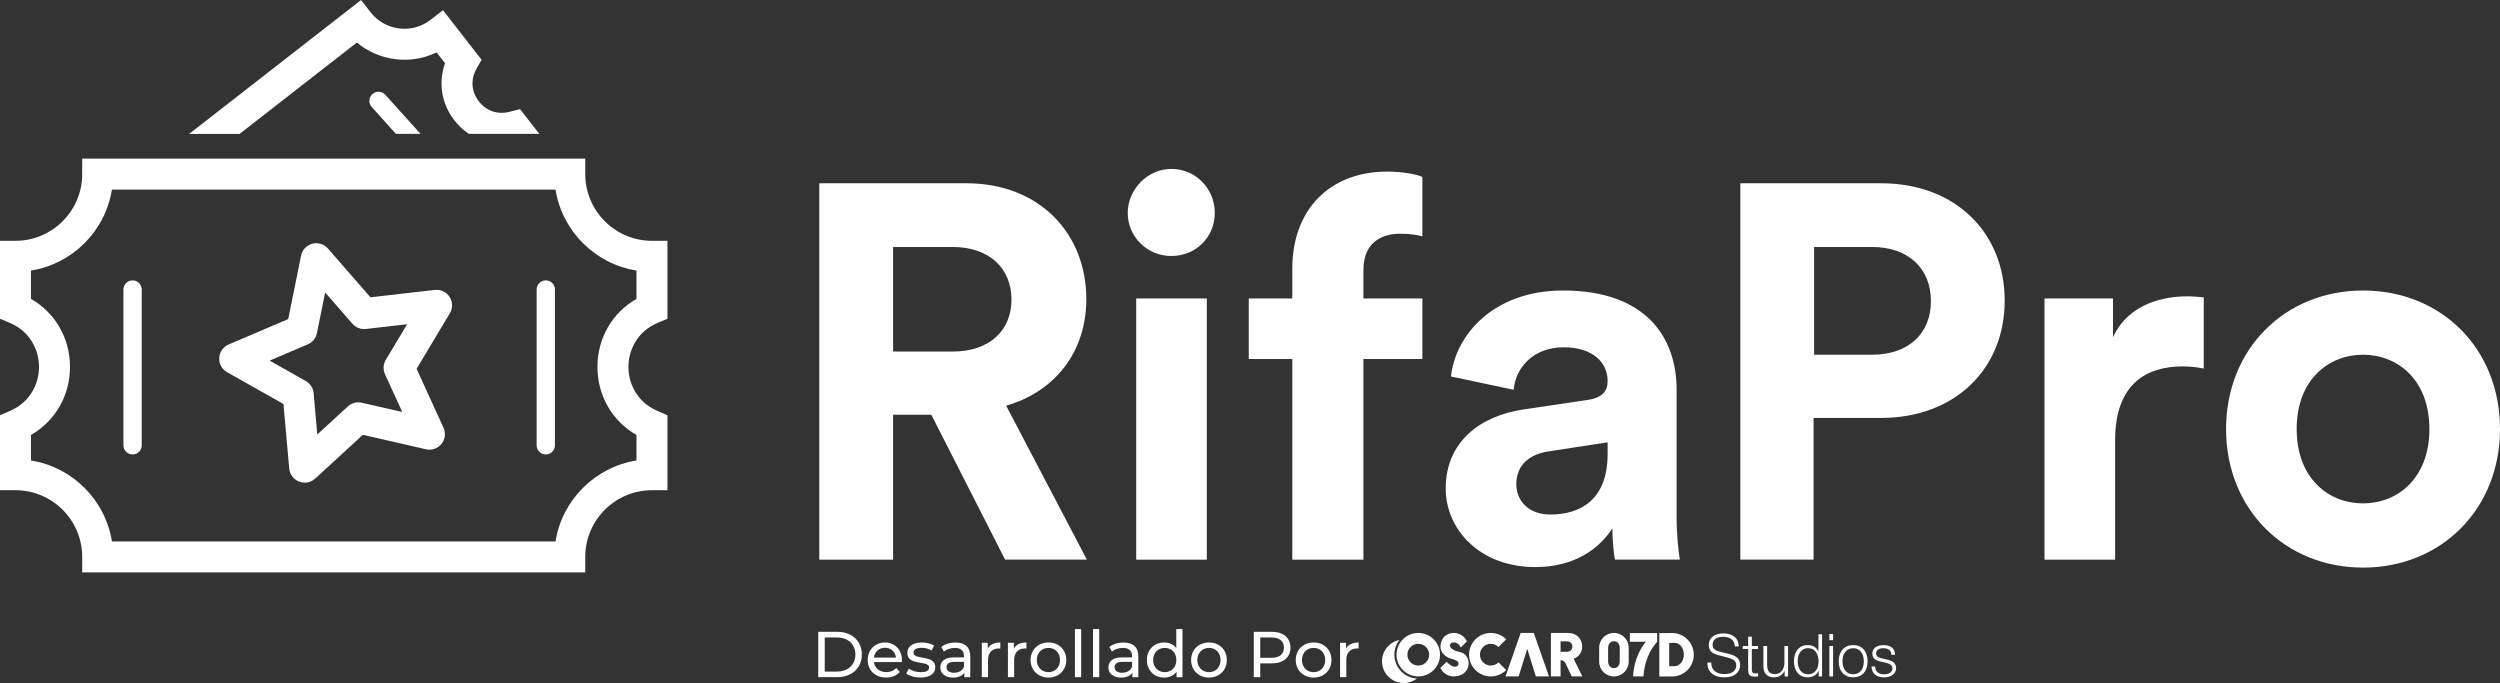 <?xml version="1.0" encoding="UTF-8"?>
<svg id="Capa_2" data-name="Capa 2" xmlns="http://www.w3.org/2000/svg" viewBox="0 0 1010.84 276.17">
  <rect x="0" y="0" width="1010.84" height="276.17" fill="#333333" stroke="none"/>
  <defs>
    <style>
      .cls-1 {
        fill: #fff;
      }
    </style>
  </defs>
  <g id="Capa_1-2" data-name="Capa 1">
    <g>
      <g>
        <path class="cls-1" d="M218.07,54.14h-28.47c-2.24-1.48-4.26-3.36-5.98-5.61-5.16-6.74-6.44-15.22-3.67-22.95l-3.43-4.4c-5.13,2.5-10.89,3.47-16.69,2.74-5.8-.72-11.14-3.06-15.51-6.74l-47.45,36.96h-20.38L145.99,0l3.84,4.94c2.85,3.66,6.95,5.99,11.54,6.56,4.6,.57,9.14-.69,12.8-3.53l4.94-3.85,15.61,20.05-2.06,3.63c-2.43,4.3-2.09,9.2,.91,13.12s7.64,5.53,12.42,4.3l4.28-1.09,7.8,10.01Z"/>
        <path class="cls-1" d="M266.01,130.5l3.86-1.61v-31.52h-6.26c-14.87,0-26.97-12.1-26.97-26.97v-6.26H33.24v6.26c0,14.87-12.11,26.97-26.98,26.97H0v31.52l3.86,1.61c8.7,3.62,11.86,11.51,11.92,17.69,.05,6.18-2.97,14.13-11.62,17.9l-4.16,1.82v30.3H6.26c14.87,0,26.98,12.1,26.98,26.98v6.26H236.64v-6.26c0-14.88,12.1-26.98,26.97-26.98h6.26v-30.3l-4.17-1.82c-8.64-3.77-11.66-11.72-11.61-17.9,.06-6.18,3.22-14.07,11.92-17.69Zm-24.44,17.58c-.1,11.73,5.86,22.08,15.78,27.8v10.31c-16.77,2.68-30.06,15.96-32.74,32.74H45.26c-2.68-16.78-15.96-30.06-32.74-32.74v-10.31c9.92-5.72,15.88-16.07,15.78-27.8-.1-11.54-6.05-21.64-15.78-27.25v-11.43c16.78-2.68,30.06-15.97,32.74-32.74H224.61c2.68,16.77,15.97,30.06,32.74,32.74v11.43c-9.73,5.61-15.68,15.71-15.78,27.25Z"/>
        <path class="cls-1" d="M123.18,195.14c-.76,0-1.53-.14-2.26-.42-2.22-.86-3.76-2.91-3.98-5.28l-2.32-26.08-22.8-12.87c-2.08-1.17-3.31-3.42-3.17-5.8,.13-2.38,1.6-4.48,3.8-5.41l24.09-10.27,5.2-25.66c.47-2.34,2.23-4.2,4.53-4.81,2.31-.61,4.76,.14,6.32,1.94l17.21,19.73,26.01-2.99c2.37-.27,4.69,.82,5.98,2.83,1.29,2,1.33,4.57,.11,6.61l-13.45,22.47,10.88,23.82c.99,2.17,.66,4.71-.84,6.56-1.51,1.85-3.93,2.68-6.25,2.15l-25.52-5.85-19.29,17.71c-1.18,1.08-2.69,1.65-4.24,1.65Zm-14.16-49.33l14.62,8.25c1.79,1.01,2.98,2.84,3.16,4.9l1.49,16.72,12.37-11.35c1.52-1.39,3.63-1.95,5.63-1.49l16.36,3.75-6.98-15.27c-.86-1.87-.74-4.05,.32-5.82l8.62-14.4-16.68,1.92c-2.05,.23-4.08-.55-5.43-2.11l-11.03-12.65-3.33,16.45c-.41,2.02-1.79,3.71-3.68,4.52l-15.44,6.58Zm12.99-12.34h0Z"/>
        <path class="cls-1" d="M53.61,183.75c-2.04,0-3.7-1.66-3.7-3.7v-62.99c0-2.04,1.66-3.7,3.7-3.7s3.7,1.66,3.7,3.7v62.99c0,2.04-1.66,3.7-3.7,3.7Z"/>
        <path class="cls-1" d="M220.68,183.75c-2.04,0-3.7-1.66-3.7-3.7v-62.99c0-2.04,1.66-3.7,3.7-3.7s3.7,1.66,3.7,3.7v62.99c0,2.04-1.66,3.7-3.7,3.7Z"/>
        <path class="cls-1" d="M170.04,54.14h-9.96l-9.78-10.87c-1.37-1.52-1.25-3.86,.27-5.23,1.52-1.36,3.86-1.24,5.23,.28l14.24,15.82Z"/>
      </g>
      <g>
        <g>
          <path class="cls-1" d="M330.84,255.46h7.73c1.94,0,3.66,.38,5.16,1.15,1.5,.77,2.67,1.85,3.5,3.24,.83,1.39,1.25,2.98,1.25,4.78s-.42,3.39-1.25,4.78c-.83,1.39-2,2.47-3.5,3.24-1.5,.77-3.22,1.15-5.16,1.15h-7.73v-18.35Zm7.58,16.07c1.49,0,2.79-.29,3.92-.87,1.13-.58,2-1.38,2.61-2.42s.92-2.24,.92-3.6-.31-2.56-.92-3.6-1.48-1.85-2.61-2.43c-1.13-.58-2.43-.86-3.92-.86h-4.95v13.79h4.95Z"/>
          <path class="cls-1" d="M364.64,267.7h-11.27c.16,1.22,.69,2.21,1.61,2.95,.92,.74,2.06,1.11,3.42,1.11,1.66,0,3-.56,4.01-1.68l1.39,1.62c-.63,.73-1.41,1.29-2.35,1.68-.94,.38-1.98,.58-3.13,.58-1.47,0-2.77-.3-3.91-.9s-2.01-1.45-2.63-2.53c-.62-1.08-.93-2.31-.93-3.67s.3-2.56,.9-3.64c.6-1.08,1.43-1.93,2.49-2.53,1.06-.6,2.25-.91,3.58-.91s2.51,.3,3.55,.91c1.04,.6,1.85,1.45,2.44,2.53,.58,1.08,.88,2.32,.88,3.72,0,.19-.02,.45-.05,.76Zm-9.84-4.69c-.81,.73-1.29,1.7-1.43,2.88h8.91c-.14-1.17-.62-2.13-1.43-2.87s-1.82-1.11-3.03-1.11-2.22,.37-3.03,1.1Z"/>
          <path class="cls-1" d="M368.88,273.51c-1.05-.31-1.87-.69-2.46-1.17l1.05-1.99c.61,.44,1.35,.79,2.23,1.05,.87,.26,1.76,.39,2.65,.39,2.2,0,3.3-.63,3.3-1.89,0-.42-.15-.75-.45-1-.3-.24-.67-.42-1.11-.54-.45-.11-1.08-.24-1.9-.38-1.12-.17-2.03-.38-2.74-.6-.71-.23-1.31-.61-1.82-1.15-.51-.54-.76-1.3-.76-2.28,0-1.26,.52-2.27,1.57-3.03,1.05-.76,2.46-1.14,4.22-1.14,.93,0,1.85,.11,2.78,.34,.93,.23,1.69,.53,2.28,.92l-1.07,1.99c-1.14-.73-2.47-1.1-4.01-1.1-1.07,0-1.88,.17-2.44,.52-.56,.35-.84,.81-.84,1.39,0,.46,.16,.81,.47,1.08,.31,.26,.7,.45,1.17,.58,.46,.12,1.11,.26,1.95,.42,1.12,.19,2.02,.4,2.71,.62,.69,.22,1.28,.59,1.77,1.11s.73,1.26,.73,2.2c0,1.26-.54,2.26-1.61,3-1.07,.74-2.54,1.11-4.39,1.11-1.14,0-2.23-.15-3.28-.46Z"/>
          <path class="cls-1" d="M390.78,261.2c1.02,.94,1.53,2.35,1.53,4.22v8.39h-2.39v-1.83c-.42,.65-1.02,1.14-1.8,1.48s-1.7,.51-2.77,.51c-1.56,0-2.8-.38-3.74-1.13-.94-.75-1.4-1.74-1.4-2.96s.45-2.21,1.34-2.95c.89-.74,2.31-1.11,4.25-1.11h3.98v-.5c0-1.08-.31-1.91-.94-2.49-.63-.58-1.56-.86-2.78-.86-.82,0-1.63,.13-2.41,.41-.79,.27-1.45,.63-1.99,1.09l-1.05-1.89c.72-.58,1.57-1.02,2.57-1.32,1-.31,2.05-.46,3.17-.46,1.92,0,3.4,.47,4.42,1.42Zm-2.5,10.18c.7-.43,1.21-1.04,1.52-1.82v-1.94h-3.88c-2.13,0-3.2,.72-3.2,2.15,0,.7,.27,1.25,.81,1.65,.54,.4,1.29,.6,2.25,.6s1.79-.21,2.49-.64Z"/>
          <path class="cls-1" d="M401.34,260.41c.86-.42,1.9-.63,3.12-.63v2.44c-.14-.02-.33-.03-.58-.03-1.36,0-2.43,.41-3.21,1.22-.78,.81-1.17,1.97-1.17,3.47v6.92h-2.52v-13.89h2.41v2.33c.44-.8,1.08-1.42,1.94-1.83Z"/>
          <path class="cls-1" d="M411.9,260.41c.86-.42,1.9-.63,3.12-.63v2.44c-.14-.02-.33-.03-.58-.03-1.36,0-2.43,.41-3.21,1.22-.78,.81-1.17,1.97-1.17,3.47v6.92h-2.52v-13.89h2.41v2.33c.44-.8,1.08-1.42,1.94-1.83Z"/>
          <path class="cls-1" d="M420.21,273.05c-1.1-.61-1.96-1.46-2.58-2.53-.62-1.08-.93-2.29-.93-3.66s.31-2.58,.93-3.66c.62-1.08,1.48-1.91,2.58-2.52,1.1-.6,2.34-.91,3.72-.91s2.62,.3,3.71,.91c1.09,.6,1.95,1.44,2.57,2.52,.62,1.07,.93,2.29,.93,3.66s-.31,2.58-.93,3.66c-.62,1.08-1.48,1.92-2.57,2.53-1.09,.61-2.33,.92-3.71,.92s-2.62-.31-3.72-.92Zm6.12-1.9c.71-.41,1.26-.99,1.66-1.73,.4-.74,.6-1.59,.6-2.56s-.2-1.81-.6-2.56c-.4-.74-.96-1.31-1.66-1.72-.71-.4-1.51-.6-2.4-.6s-1.69,.2-2.4,.6c-.71,.4-1.27,.97-1.68,1.72-.41,.74-.62,1.59-.62,2.56s.21,1.81,.62,2.56c.41,.74,.97,1.32,1.68,1.73,.71,.41,1.51,.62,2.4,.62s1.69-.21,2.4-.62Z"/>
          <path class="cls-1" d="M434.63,254.36h2.52v19.45h-2.52v-19.45Z"/>
          <path class="cls-1" d="M441.94,254.36h2.52v19.45h-2.52v-19.45Z"/>
          <path class="cls-1" d="M458.73,261.2c1.02,.94,1.53,2.35,1.53,4.22v8.39h-2.39v-1.83c-.42,.65-1.02,1.14-1.8,1.48s-1.7,.51-2.77,.51c-1.56,0-2.8-.38-3.74-1.13-.94-.75-1.4-1.74-1.4-2.96s.45-2.21,1.34-2.95c.89-.74,2.31-1.11,4.25-1.11h3.98v-.5c0-1.08-.31-1.91-.94-2.49-.63-.58-1.56-.86-2.78-.86-.82,0-1.63,.13-2.41,.41-.79,.27-1.45,.63-1.99,1.09l-1.05-1.89c.72-.58,1.57-1.02,2.57-1.32,1-.31,2.05-.46,3.17-.46,1.92,0,3.4,.47,4.42,1.42Zm-2.5,10.18c.7-.43,1.21-1.04,1.52-1.82v-1.94h-3.88c-2.13,0-3.2,.72-3.2,2.15,0,.7,.27,1.25,.81,1.65,.54,.4,1.29,.6,2.25,.6s1.79-.21,2.49-.64Z"/>
          <path class="cls-1" d="M478.12,254.36v19.45h-2.41v-2.2c-.56,.77-1.27,1.35-2.12,1.76-.86,.4-1.8,.6-2.83,.6-1.35,0-2.55-.3-3.62-.89-1.07-.59-1.9-1.43-2.5-2.5-.6-1.08-.9-2.31-.9-3.71s.3-2.63,.9-3.7c.6-1.07,1.44-1.9,2.5-2.49,1.07-.59,2.27-.89,3.62-.89,1,0,1.91,.19,2.75,.56,.84,.38,1.54,.93,2.1,1.66v-7.65h2.52Zm-4.77,16.79c.72-.41,1.28-.99,1.68-1.73,.4-.74,.6-1.59,.6-2.56s-.2-1.81-.6-2.56c-.4-.74-.96-1.31-1.68-1.72s-1.51-.6-2.39-.6-1.69,.2-2.4,.6c-.71,.4-1.27,.97-1.68,1.72-.41,.74-.62,1.59-.62,2.56s.21,1.81,.62,2.56c.41,.74,.97,1.32,1.68,1.73,.71,.41,1.51,.62,2.4,.62s1.67-.21,2.39-.62Z"/>
          <path class="cls-1" d="M485.12,273.05c-1.1-.61-1.96-1.46-2.58-2.53-.62-1.08-.93-2.29-.93-3.66s.31-2.58,.93-3.66c.62-1.08,1.48-1.91,2.58-2.52,1.1-.6,2.34-.91,3.72-.91s2.62,.3,3.71,.91c1.09,.6,1.95,1.44,2.57,2.52,.62,1.07,.93,2.29,.93,3.66s-.31,2.58-.93,3.66c-.62,1.08-1.48,1.92-2.57,2.53-1.09,.61-2.33,.92-3.71,.92s-2.62-.31-3.72-.92Zm6.12-1.9c.71-.41,1.26-.99,1.66-1.73,.4-.74,.6-1.59,.6-2.56s-.2-1.81-.6-2.56c-.4-.74-.96-1.31-1.66-1.72-.71-.4-1.51-.6-2.4-.6s-1.69,.2-2.4,.6c-.71,.4-1.27,.97-1.68,1.72-.41,.74-.62,1.59-.62,2.56s.21,1.81,.62,2.56c.41,.74,.97,1.32,1.68,1.73,.71,.41,1.51,.62,2.4,.62s1.69-.21,2.4-.62Z"/>
          <path class="cls-1" d="M519.72,257.16c1.36,1.14,2.04,2.7,2.04,4.69s-.68,3.56-2.04,4.69c-1.36,1.14-3.23,1.7-5.61,1.7h-4.54v5.56h-2.62v-18.35h7.16c2.38,0,4.25,.57,5.61,1.7Zm-1.89,7.75c.87-.71,1.31-1.73,1.31-3.05s-.44-2.35-1.31-3.05c-.87-.71-2.14-1.06-3.8-1.06h-4.46v8.23h4.46c1.66,0,2.93-.35,3.8-1.06Z"/>
          <path class="cls-1" d="M527.43,273.05c-1.1-.61-1.96-1.46-2.58-2.53-.62-1.08-.93-2.29-.93-3.66s.31-2.58,.93-3.66c.62-1.08,1.48-1.91,2.58-2.52,1.1-.6,2.34-.91,3.72-.91s2.62,.3,3.71,.91c1.09,.6,1.95,1.44,2.57,2.52,.62,1.07,.93,2.29,.93,3.66s-.31,2.58-.93,3.66c-.62,1.08-1.48,1.92-2.57,2.53-1.09,.61-2.33,.92-3.71,.92s-2.62-.31-3.72-.92Zm6.12-1.9c.71-.41,1.26-.99,1.66-1.73,.4-.74,.6-1.59,.6-2.56s-.2-1.81-.6-2.56c-.4-.74-.96-1.31-1.66-1.72-.71-.4-1.51-.6-2.4-.6s-1.69,.2-2.4,.6c-.71,.4-1.27,.97-1.68,1.72-.41,.74-.62,1.59-.62,2.56s.21,1.81,.62,2.56c.41,.74,.97,1.32,1.68,1.73,.71,.41,1.51,.62,2.4,.62s1.69-.21,2.4-.62Z"/>
          <path class="cls-1" d="M546.2,260.41c.86-.42,1.9-.63,3.12-.63v2.44c-.14-.02-.33-.03-.58-.03-1.36,0-2.43,.41-3.21,1.22-.78,.81-1.17,1.97-1.17,3.47v6.92h-2.52v-13.89h2.41v2.33c.44-.8,1.08-1.42,1.94-1.83Z"/>
        </g>
        <g id="Imagotipo">
          <g>
            <path class="cls-1" d="M584.87,267.59l-2.46,2.46c.93,2.04,2.99,3.45,5.38,3.45h0c3.27,0,6.02-1.99,6.02-5.25,0,0,.25-3.84-3.66-4.64-2.22-.45-3.18-1.24-3.59-1.78-.29-.38-.37-.89-.17-1.33,.17-.37,.54-.74,1.36-.74,2.19,0,2.88,2.07,2.88,2.07l2.51-2.51c-.94-2.01-2.99-3.4-5.35-3.4h0c-3.27,0-5.36,2.43-5.36,5.69,0,0-.05,2.72,3.15,4.29,.22,.11,.44,.19,.67,.27,.45,.15,1.23,.41,1.28,.42,.22,.08,2.14,.5,2.2,1.56,.05,.94-.59,1.65-2.08,1.36-1.02-.2-2.78-1.93-2.78-1.93Z"/>
            <polygon class="cls-1" points="617.52 262.33 614.04 273.5 608.73 273.5 614.87 255.92 620.17 255.92 626.31 273.5 621 273.5 617.52 262.33"/>
            <path class="cls-1" d="M605.9,267.82l3.11,3.11c-1.59,1.59-3.79,2.57-6.22,2.57-4.85,0-8.79-3.94-8.79-8.79s3.94-8.79,8.79-8.79c2.43,0,4.62,.98,6.22,2.57l-3.11,3.11c-.8-.8-1.89-1.29-3.11-1.29-2.43,0-4.4,1.97-4.4,4.4s1.97,4.4,4.4,4.4c1.21,0,2.31-.49,3.11-1.29Z"/>
            <path class="cls-1" d="M630.99,266.93h0v6.57h-3.91v-17.58h6.95c3.46,0,5.69,2.37,5.69,5.49,0,2.37-1.31,4.18-3.46,4.95l3.56,7.14h-4.3l-2.54-5.33c-.37-.76-1.14-1.25-1.99-1.25Zm2.3-3.36c1.61,0,2.47-.89,2.47-2.13,0-1.31-.87-2.13-2.47-2.13h-2.3v4.25h2.3Z"/>
            <path class="cls-1" d="M656.79,257.67c-1.08-1.08-2.57-1.75-4.22-1.75-3.3,0-5.97,2.67-5.97,5.97v5.64c0,3.3,2.67,5.97,5.97,5.97s5.97-2.67,5.97-5.97v-5.64c0-1.65-.67-3.14-1.75-4.22Zm-1.87,9.78c0,1.49-.86,2.69-2.35,2.69s-2.35-1.21-2.35-2.69v-5.49c0-1.49,.86-2.69,2.35-2.69s2.35,1.24,2.35,2.69v5.49Z"/>
            <path class="cls-1" d="M670.07,259.51c-1.43,1.51-4.99,5.93-5.58,13.99h-4.21c.63-9.3,5.25-14.02,5.25-14.02h-6.52v-3.51h11.05v3.54Z"/>
            <path class="cls-1" d="M676.07,255.95l-5.15,.05v17.53h5.15c4.85,0,8.79-3.94,8.79-8.79s-3.94-8.79-8.79-8.79Zm1.04,13.43h-2.19v-9.42l2.19-.03c2.07,0,3.74,2.12,3.74,4.72s-1.68,4.72-3.74,4.72Z"/>
          </g>
          <g>
            <path class="cls-1" d="M573.46,255.92c-4.85,0-8.79,3.94-8.79,8.79s3.94,8.79,8.79,8.79,8.79-3.94,8.79-8.79-3.94-8.79-8.79-8.79Zm0,13.19c-2.43,0-4.4-1.97-4.4-4.4s1.97-4.4,4.4-4.4,4.4,1.97,4.4,4.4-1.97,4.4-4.4,4.4Z"/>
            <path class="cls-1" d="M572.92,274.37c-1.48,1.13-3.33,1.8-5.33,1.8-4.85,0-8.79-3.93-8.79-8.79,0-4.26,3.02-7.8,7.04-8.62-1.29,1.64-2.05,3.71-2.05,5.95,0,5.15,4.05,9.37,9.13,9.65Z"/>
          </g>
          <g>
            <path class="cls-1" d="M703.05,261.35h-1.58c-.06-1.26-.52-2.22-1.35-2.89-.84-.66-1.97-.99-3.39-.99-1.34,0-2.39,.28-3.14,.84-.75,.56-1.13,1.35-1.13,2.37,0,.37,.04,.69,.13,.97,.09,.28,.25,.52,.48,.73,.23,.21,.45,.38,.65,.52,.2,.14,.52,.27,.97,.41,.45,.14,.81,.24,1.08,.31,.27,.07,.7,.17,1.29,.3,.64,.14,1.16,.26,1.56,.36,.4,.1,.85,.22,1.37,.38,.51,.16,.92,.32,1.23,.48,.31,.16,.63,.36,.97,.6,.34,.24,.59,.5,.77,.79,.18,.29,.32,.63,.44,1.02,.12,.39,.18,.83,.18,1.31,0,1.17-.32,2.14-.97,2.92-.65,.78-1.43,1.33-2.36,1.63-.93,.3-1.96,.46-3.09,.46-2.12,0-3.79-.52-5-1.56-1.21-1.04-1.81-2.47-1.81-4.29v-.14h1.56c0,1.55,.48,2.72,1.43,3.5,.95,.78,2.26,1.17,3.94,1.17,1.47,0,2.63-.31,3.47-.93,.85-.62,1.27-1.49,1.27-2.59s-.4-1.83-1.21-2.29c-.81-.46-2.33-.95-4.56-1.47-.72-.16-1.25-.29-1.59-.38-.34-.1-.8-.26-1.38-.5-.57-.24-1-.5-1.28-.78-.28-.28-.53-.66-.75-1.14-.22-.48-.34-1.04-.34-1.68,0-1.44,.53-2.58,1.59-3.41,1.06-.84,2.51-1.26,4.35-1.26s3.33,.44,4.43,1.33c1.1,.89,1.69,2.19,1.77,3.92Z"/>
            <path class="cls-1" d="M710.86,261.19v1.22h-2.54v7.81c0,.42,0,.71,.02,.87,.02,.17,.07,.37,.16,.6,.09,.23,.24,.39,.47,.47,.22,.08,.53,.12,.91,.12,.22,0,.55-.02,.98-.07v1.29c-.5,.06-.93,.1-1.32,.1-1.49,0-2.34-.47-2.56-1.41-.1-.4-.14-1.3-.14-2.71v-7.07h-2.18v-1.22h2.18v-3.76h1.49v3.76h2.54Z"/>
            <path class="cls-1" d="M722.98,261.19v12.32h-1.39v-2.28c-.91,1.76-2.36,2.64-4.34,2.64-1.31,0-2.34-.38-3.1-1.14-.76-.76-1.14-1.87-1.14-3.34v-8.19h1.51v7.55c0,1.28,.24,2.23,.71,2.86,.47,.63,1.27,.95,2.41,.95,1.2,0,2.14-.44,2.83-1.31,.69-.87,1.03-1.95,1.03-3.25v-6.8h1.49Z"/>
            <path class="cls-1" d="M736.73,256.44v17.06h-1.37v-2.42c-.37,.91-.94,1.6-1.71,2.07-.77,.47-1.68,.71-2.72,.71-1.71,0-3.06-.59-4.06-1.76-1-1.17-1.5-2.76-1.5-4.76s.5-3.56,1.5-4.74c1-1.18,2.34-1.77,4.01-1.77,2.14,0,3.6,.89,4.38,2.66v-7.04h1.46Zm-5.68,5.63c-1.26,0-2.27,.48-3.03,1.43-.76,.95-1.14,2.22-1.14,3.82s.38,2.92,1.14,3.88c.76,.96,1.78,1.44,3.05,1.44s2.34-.47,3.1-1.41c.76-.94,1.14-2.24,1.14-3.88,0-1.47-.36-2.72-1.08-3.74-.72-1.02-1.78-1.53-3.19-1.53Z"/>
            <path class="cls-1" d="M741.19,256.37v2.47h-1.51v-2.47h1.51Zm0,4.82v12.32h-1.51v-12.32h1.51Z"/>
            <path class="cls-1" d="M749.33,260.83c1.77,0,3.18,.59,4.23,1.77,1.05,1.18,1.57,2.78,1.57,4.79s-.52,3.57-1.56,4.73c-1.04,1.16-2.45,1.74-4.24,1.74s-3.21-.59-4.28-1.76c-1.06-1.17-1.59-2.76-1.59-4.76s.53-3.56,1.59-4.74c1.06-1.18,2.49-1.77,4.28-1.77Zm3.11,2.7c-.78-.95-1.83-1.43-3.14-1.43s-2.36,.48-3.14,1.43c-.78,.95-1.17,2.22-1.17,3.82s.39,2.92,1.16,3.86c.77,.94,1.84,1.41,3.2,1.41s2.35-.47,3.11-1.41c.77-.94,1.15-2.22,1.15-3.83s-.39-2.89-1.17-3.85Z"/>
            <path class="cls-1" d="M766.25,264.78h-1.46c-.14-1.79-1.25-2.68-3.33-2.68-.88,0-1.58,.18-2.1,.55-.52,.37-.78,.86-.78,1.49,0,.3,.06,.57,.17,.79,.11,.22,.24,.4,.38,.54,.14,.14,.4,.27,.75,.4,.36,.13,.67,.23,.93,.3,.26,.07,.69,.17,1.28,.3,.53,.13,.95,.23,1.27,.31,.32,.08,.71,.22,1.19,.42,.47,.2,.84,.42,1.11,.65,.27,.23,.51,.54,.71,.93,.2,.39,.3,.83,.3,1.33,0,1.13-.45,2.05-1.35,2.74-.9,.69-2.08,1.04-3.53,1.04-1.58,0-2.81-.38-3.69-1.15-.88-.77-1.33-1.85-1.37-3.26h1.46c0,1.02,.32,1.81,.96,2.35,.64,.54,1.53,.81,2.68,.81,1.01,0,1.82-.22,2.43-.66,.61-.44,.92-1.02,.92-1.74,0-.38-.1-.72-.3-1.01-.2-.29-.47-.52-.8-.68-.34-.17-.67-.3-.99-.41-.33-.1-.68-.2-1.04-.28-.11-.02-.19-.03-.24-.05-.11-.03-.37-.09-.77-.18-.4-.09-.68-.15-.84-.19-.16-.04-.42-.12-.77-.23-.35-.11-.61-.22-.77-.31-.16-.1-.36-.23-.61-.41-.25-.18-.43-.36-.55-.56-.12-.2-.22-.43-.31-.71-.09-.27-.13-.58-.13-.91,0-1.07,.4-1.92,1.21-2.54,.81-.62,1.91-.93,3.32-.93s2.53,.34,3.38,1.01c.85,.67,1.27,1.65,1.27,2.92Z"/>
          </g>
        </g>
      </g>
      <g>
        <path class="cls-1" d="M376.56,167.69h-15.45v58.6h-29.84V74.1h59.46c29.62,0,48.51,20.39,48.51,46.79,0,21.25-12.45,37.35-32.41,43.14l32.63,62.25h-33.06l-29.84-58.6Zm8.59-25.54c15.03,0,23.83-8.59,23.83-21.04s-8.8-21.25-23.83-21.25h-24.04v42.29h24.04Z"/>
        <path class="cls-1" d="M473.58,68.3c9.87,0,17.6,7.94,17.6,17.82s-7.73,17.39-17.6,17.39-17.6-7.94-17.6-17.39,7.94-17.82,17.6-17.82Zm-14.17,157.98V120.68h28.55v105.61h-28.55Z"/>
        <path class="cls-1" d="M551.28,109.09v11.59h23.83v24.47h-23.83v81.14h-28.76v-81.14h-17.6v-24.47h17.6v-12.02c0-23.83,15.02-39.28,38.42-39.28,6.01,0,11.81,1.07,14.17,2.15v24.04c-1.5-.43-4.29-1.07-9.02-1.07-6.44,0-14.81,2.79-14.81,14.6Z"/>
        <path class="cls-1" d="M616.11,165.54l25.97-3.86c6.01-.86,7.94-3.86,7.94-7.51,0-7.51-5.8-13.74-17.82-13.74s-19.32,7.94-20.18,17.17l-25.33-5.37c1.72-16.53,16.96-34.77,45.29-34.77,33.48,0,45.93,18.89,45.93,40.14v51.94c0,5.58,.64,13.09,1.29,16.74h-26.19c-.64-2.79-1.07-8.59-1.07-12.66-5.37,8.37-15.45,15.67-31.12,15.67-22.54,0-36.27-15.24-36.27-31.77,0-18.89,13.95-29.41,31.55-31.98Zm33.91,18.03v-4.72l-23.83,3.65c-7.3,1.07-13.09,5.15-13.09,13.31,0,6.22,4.51,12.23,13.74,12.23,12.02,0,23.18-5.8,23.18-24.47Z"/>
        <path class="cls-1" d="M733.3,168.97v57.31h-29.62V74.1h56.88c30.05,0,50.01,19.96,50.01,47.44s-19.96,47.44-50.01,47.44h-27.26Zm23.61-25.54c14.81,0,23.83-8.59,23.83-21.68s-9.02-21.89-23.83-21.89h-23.4v43.57h23.4Z"/>
        <path class="cls-1" d="M891.07,149.01c-3.22-.64-6.01-.86-8.59-.86-14.6,0-27.26,7.08-27.26,29.84v48.3h-28.55V120.68h27.69v15.67c6.44-13.95,21.04-16.53,30.05-16.53,2.36,0,4.51,.21,6.65,.43v28.76Z"/>
        <path class="cls-1" d="M1010.84,173.48c0,32.41-23.83,56.02-55.38,56.02s-55.38-23.61-55.38-56.02,23.83-56.02,55.38-56.02,55.38,23.4,55.38,56.02Zm-28.55,0c0-19.96-12.88-30.05-26.83-30.05s-26.83,10.09-26.83,30.05,12.88,30.05,26.83,30.05,26.83-10.09,26.83-30.05Z"/>
      </g>
    </g>
  </g>
</svg>